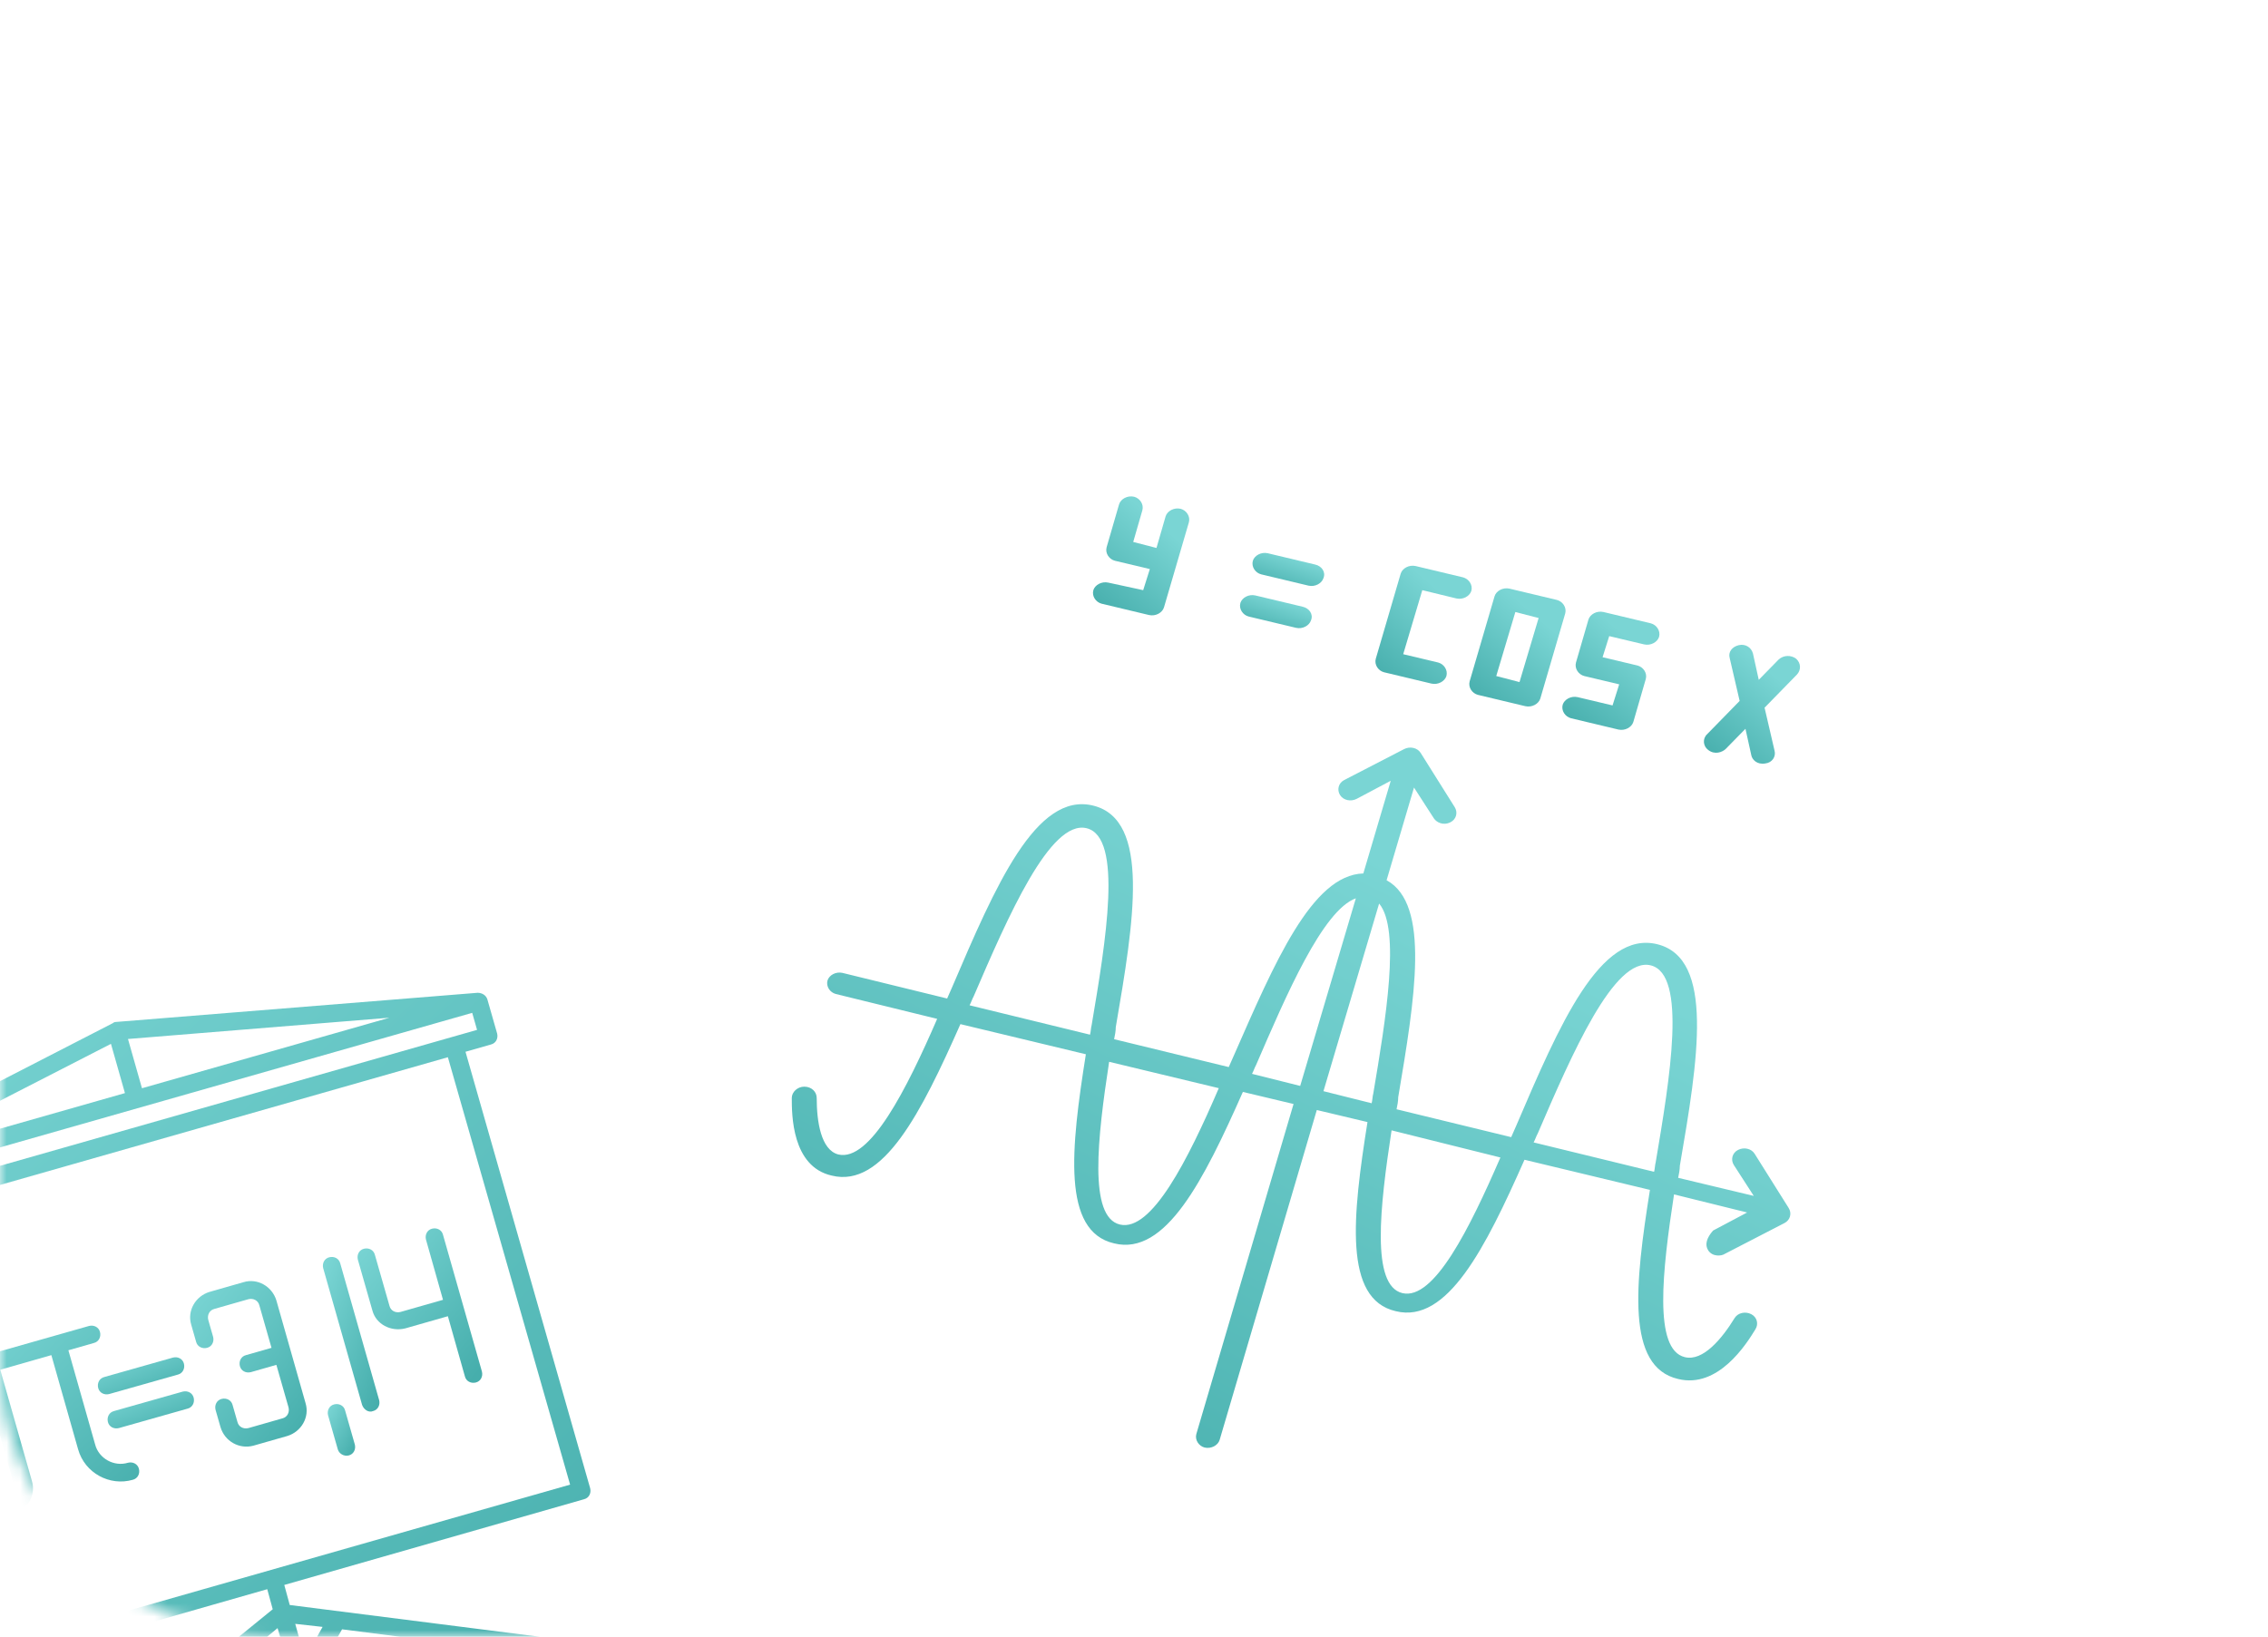 <svg width="169" height="122" viewBox="0 0 169 122" fill="none" xmlns="http://www.w3.org/2000/svg">
<mask id="mask0_1_57" style="mask-type:alpha" maskUnits="userSpaceOnUse" x="0" y="0" width="169" height="122">
<rect width="169" height="122" rx="20" fill="url(#paint0_linear_1_57)"/>
</mask>
<g mask="url(#mask0_1_57)">
<path d="M127.278 93.183C127.587 93.689 128.268 93.633 128.516 93.464L132.973 91.162C133.406 90.937 133.53 90.432 133.282 90.039L130.744 85.995C130.497 85.602 129.94 85.49 129.506 85.714C129.073 85.939 128.949 86.445 129.197 86.838L130.682 89.14L125.049 87.792C125.111 87.511 125.173 87.174 125.173 86.894C126.535 78.975 127.773 71.45 123.502 70.383C119.231 69.316 116.197 76.392 112.978 83.917C112.855 84.198 112.731 84.479 112.607 84.76L104.065 82.682C104.127 82.401 104.188 82.064 104.188 81.783C105.426 74.427 106.603 67.407 103.322 65.61L105.365 58.702L106.85 61.005C107.036 61.285 107.531 61.566 108.088 61.285C108.522 61.061 108.645 60.555 108.398 60.162L105.86 56.119C105.612 55.726 105.055 55.613 104.622 55.838L100.165 58.141C99.731 58.365 99.608 58.871 99.855 59.264C100.103 59.657 100.66 59.769 101.093 59.544L103.631 58.197L101.589 65.104C97.751 65.216 94.965 71.787 91.932 78.695C91.808 78.975 91.684 79.256 91.56 79.537L83.018 77.459C83.08 77.178 83.142 76.841 83.142 76.561C84.504 68.642 85.742 61.117 81.47 60.05C77.199 58.983 74.166 66.059 70.947 73.584C70.823 73.865 70.7 74.146 70.576 74.427L62.776 72.517C62.281 72.405 61.786 72.686 61.662 73.079C61.538 73.528 61.847 73.977 62.281 74.09L69.833 75.943C67.543 81.222 64.819 86.613 62.467 86.051C61.167 85.714 60.857 83.58 60.857 81.84C60.857 81.39 60.486 80.997 59.928 80.997C59.433 80.997 59 81.39 59 81.84C59 83.075 59 86.95 61.971 87.624C65.809 88.579 68.657 82.906 71.566 76.336L80.913 78.582C79.799 85.602 79.118 91.78 83.018 92.678C86.856 93.633 89.703 87.961 92.613 81.39L96.389 82.289L89.146 106.886C89.022 107.335 89.332 107.785 89.765 107.897C90.26 108.009 90.756 107.729 90.879 107.335L98.122 82.738L101.898 83.636C100.784 90.656 100.103 96.834 104.003 97.732C107.841 98.687 110.688 93.015 113.598 86.445L122.945 88.691C121.83 95.711 121.15 101.888 125.049 102.787C128.021 103.517 130.125 100.203 130.806 99.08C131.054 98.687 130.93 98.182 130.497 97.957C130.063 97.732 129.506 97.845 129.259 98.238C128.33 99.754 126.906 101.495 125.545 101.158C123.192 100.596 123.873 94.7 124.74 89.028L130.187 90.376L127.649 91.723C127.154 92.285 127.03 92.79 127.278 93.183ZM72.247 74.932C72.371 74.707 72.433 74.483 72.556 74.258C75.094 68.361 78.251 61.061 80.975 61.735C83.699 62.409 82.399 70.159 81.347 76.392C81.285 76.617 81.285 76.897 81.223 77.122L72.247 74.932ZM83.451 91.274C81.099 90.713 81.78 84.816 82.647 79.144L90.818 81.109C88.527 86.445 85.803 91.836 83.451 91.274ZM96.884 80.941L93.294 80.042C93.418 79.818 93.479 79.593 93.603 79.368C95.832 74.202 98.555 67.856 101.031 66.957L96.884 80.941ZM98.617 81.334L102.765 67.35C104.374 69.26 103.26 75.999 102.331 81.502C102.269 81.727 102.269 82.008 102.208 82.233L98.617 81.334ZM104.498 96.385C102.146 95.823 102.827 89.926 103.693 84.254L111.802 86.276C109.512 91.555 106.85 96.946 104.498 96.385ZM114.278 85.153C114.402 84.928 114.464 84.704 114.588 84.479C117.126 78.582 120.283 71.282 123.007 71.956C125.73 72.629 124.43 80.379 123.378 86.613C123.316 86.838 123.316 87.118 123.254 87.343L114.278 85.153Z" fill="url(#paint1_linear_1_57)"/>
<path d="M127.278 55.894C127.773 56.287 128.33 56.063 128.578 55.838L130.063 54.322L130.497 56.287C130.559 56.624 130.93 57.017 131.549 56.905C132.044 56.849 132.354 56.4 132.23 55.95L131.487 52.749L133.901 50.278C134.211 49.941 134.211 49.436 133.839 49.099C133.468 48.818 132.911 48.818 132.54 49.155L131.054 50.672L130.621 48.706C130.497 48.257 130.063 47.976 129.568 48.088C129.073 48.201 128.763 48.594 128.887 49.043L129.63 52.244L127.216 54.715C126.845 55.052 126.906 55.614 127.278 55.894Z" fill="url(#paint2_linear_1_57)"/>
<path d="M82.585 43.427C82.09 43.315 81.594 43.596 81.471 43.989C81.347 44.438 81.656 44.887 82.09 44.999L85.618 45.842C86.113 45.954 86.608 45.673 86.732 45.28L88.589 38.934C88.713 38.485 88.403 38.036 87.97 37.923C87.475 37.811 86.98 38.092 86.856 38.485L86.175 40.844L84.442 40.395L85.123 38.036C85.246 37.587 84.937 37.137 84.504 37.025C84.008 36.913 83.513 37.193 83.389 37.587L82.461 40.788C82.337 41.237 82.647 41.686 83.08 41.798L85.68 42.416L85.185 43.989L82.585 43.427Z" fill="url(#paint3_linear_1_57)"/>
<path d="M108.521 44.607C109.017 44.719 109.512 44.438 109.636 44.045C109.759 43.596 109.45 43.147 109.017 43.034L105.488 42.192C104.993 42.08 104.498 42.36 104.374 42.753L102.517 49.099C102.393 49.549 102.703 49.998 103.136 50.11L106.664 50.953C107.16 51.065 107.655 50.784 107.779 50.391C107.902 49.942 107.593 49.492 107.16 49.38L104.56 48.762L105.983 43.989L108.521 44.607Z" fill="url(#paint4_linear_1_57)"/>
<path d="M112.483 43.876C111.988 43.764 111.493 44.044 111.369 44.438L109.512 50.783C109.388 51.233 109.698 51.682 110.131 51.794L113.66 52.637C114.155 52.749 114.65 52.468 114.774 52.075L116.631 45.729C116.755 45.28 116.445 44.831 116.012 44.718L112.483 43.876ZM113.226 50.84L111.493 50.39L112.917 45.617L114.65 46.066L113.226 50.84Z" fill="url(#paint5_linear_1_57)"/>
<path d="M122.511 48.032C123.007 48.145 123.502 47.864 123.626 47.471C123.749 47.021 123.44 46.572 123.007 46.46L119.478 45.617C118.983 45.505 118.488 45.786 118.364 46.179L117.435 49.38C117.312 49.829 117.621 50.279 118.054 50.391L120.654 51.009L120.159 52.581L117.559 51.963C117.064 51.851 116.569 52.132 116.445 52.525C116.321 52.974 116.631 53.423 117.064 53.536L120.592 54.378C121.088 54.49 121.583 54.21 121.707 53.816L122.635 50.615C122.759 50.166 122.449 49.717 122.016 49.605L119.416 48.987L119.911 47.414L122.511 48.032Z" fill="url(#paint6_linear_1_57)"/>
<path d="M97.998 42.079L94.47 41.237C93.975 41.124 93.479 41.405 93.356 41.798C93.232 42.248 93.541 42.697 93.975 42.809L97.503 43.652C97.998 43.764 98.493 43.483 98.617 43.09C98.803 42.641 98.493 42.191 97.998 42.079Z" fill="url(#paint7_linear_1_57)"/>
<path d="M97.07 45.224L93.541 44.382C93.046 44.269 92.551 44.55 92.427 44.943C92.303 45.392 92.613 45.842 93.046 45.954L96.574 46.796C97.07 46.909 97.565 46.628 97.689 46.235C97.874 45.785 97.565 45.336 97.07 45.224Z" fill="url(#paint8_linear_1_57)"/>
<path d="M35.593 74L8.63 76.175C8.54 76.175 8.449 76.221 8.404 76.266L-15.659 88.637C-15.886 88.773 -16.067 89.09 -15.976 89.407L-15.251 91.945C-15.161 92.308 -14.798 92.489 -14.435 92.398L-12.532 91.855L-3.242 124.391C-3.152 124.754 -2.789 124.935 -2.427 124.845L19.914 118.455L20.322 119.95L5.005 132.412C4.733 132.639 4.688 133.047 4.915 133.364C5.141 133.636 5.549 133.681 5.866 133.455L18.056 123.53L21.999 125.751L22.633 128.017C22.724 128.379 23.086 128.56 23.449 128.47C23.811 128.379 23.992 128.017 23.902 127.654L23.267 125.388L25.488 121.446L41.077 123.44C41.53 123.485 41.802 123.123 41.802 122.851C41.847 122.488 41.575 122.171 41.213 122.126L21.591 119.633L21.183 118.138L43.524 111.748C43.886 111.658 44.068 111.295 43.977 110.933L34.687 78.396L36.59 77.852C36.953 77.761 37.134 77.399 37.044 77.036L36.319 74.499C36.228 74.181 35.911 74 35.593 74ZM21.455 123.984L19.098 122.669L20.684 121.355L21.455 123.984ZM9.537 77.444L29.023 75.858L10.579 81.115L9.537 77.444ZM8.268 77.806L9.31 81.477L-9.133 86.734L8.268 77.806ZM24.038 121.265L22.724 123.621L21.999 121.038L24.038 121.265ZM42.481 110.661L-2.155 123.394L-11.263 91.537L33.373 78.803L42.481 110.661ZM35.548 76.764L-14.209 90.948L-14.571 89.679L35.186 75.495L35.548 76.764Z" fill="url(#paint9_linear_1_57)"/>
<path d="M18.872 107.76L21.41 107.035C22.452 106.718 23.086 105.631 22.769 104.588L20.594 96.93C20.277 95.888 19.189 95.253 18.147 95.57L15.609 96.296C14.567 96.613 13.932 97.7 14.25 98.743L14.612 100.011C14.703 100.374 15.065 100.555 15.428 100.465C15.79 100.374 15.972 100.011 15.881 99.649L15.518 98.38C15.428 98.017 15.609 97.655 15.972 97.564L18.509 96.839C18.872 96.749 19.234 96.93 19.325 97.292L20.231 100.465L18.328 101.008C17.965 101.099 17.784 101.461 17.875 101.824C17.965 102.187 18.328 102.368 18.691 102.277L20.594 101.733L21.5 104.906C21.591 105.268 21.41 105.631 21.047 105.721L18.509 106.446C18.147 106.537 17.784 106.356 17.694 105.993L17.331 104.724C17.24 104.362 16.878 104.18 16.515 104.271C16.153 104.362 15.972 104.724 16.062 105.087L16.425 106.356C16.742 107.443 17.83 108.032 18.872 107.76Z" fill="url(#paint10_linear_1_57)"/>
<path d="M25.986 108.485C26.349 108.395 26.53 108.032 26.44 107.67L25.715 105.132C25.624 104.769 25.261 104.588 24.899 104.679C24.536 104.769 24.355 105.132 24.446 105.495L25.171 108.032C25.261 108.349 25.624 108.576 25.986 108.485Z" fill="url(#paint11_linear_1_57)"/>
<path d="M27.799 105.177C28.162 105.087 28.343 104.724 28.252 104.362L25.352 94.166C25.261 93.803 24.899 93.622 24.536 93.713C24.174 93.803 23.993 94.166 24.083 94.528L26.983 104.724C27.119 105.087 27.482 105.313 27.799 105.177Z" fill="url(#paint12_linear_1_57)"/>
<path d="M30.201 99.014L33.373 98.108L34.642 102.594C34.732 102.957 35.095 103.138 35.458 103.048C35.82 102.957 36.001 102.594 35.911 102.232L33.01 92.036C32.92 91.673 32.557 91.492 32.195 91.583C31.832 91.673 31.651 92.036 31.742 92.398L33.01 96.885L29.838 97.791C29.476 97.882 29.113 97.7 29.023 97.338L27.935 93.531C27.844 93.169 27.482 92.987 27.119 93.078C26.757 93.169 26.576 93.531 26.666 93.894L27.754 97.7C28.026 98.697 29.113 99.286 30.201 99.014Z" fill="url(#paint13_linear_1_57)"/>
<path d="M7.316 103.456C7.407 103.818 7.769 103.999 8.132 103.909L13.253 102.459C13.615 102.368 13.796 102.005 13.706 101.643C13.615 101.28 13.253 101.099 12.89 101.19L7.769 102.64C7.407 102.73 7.226 103.093 7.316 103.456Z" fill="url(#paint14_linear_1_57)"/>
<path d="M13.615 103.727L8.494 105.177C8.132 105.268 7.951 105.63 8.041 105.993C8.132 106.356 8.494 106.537 8.857 106.446L13.978 104.996C14.34 104.905 14.521 104.543 14.431 104.18C14.34 103.818 13.978 103.637 13.615 103.727Z" fill="url(#paint15_linear_1_57)"/>
<path d="M0.655 111.567L-0.614 111.929C-0.977 112.02 -1.158 112.383 -1.067 112.745C-0.977 113.108 -0.614 113.289 -0.252 113.198L1.017 112.836C2.06 112.519 2.694 111.431 2.377 110.389L0.02 102.096L3.827 101.008L5.821 108.032C6.319 109.8 8.177 110.797 9.899 110.298C10.262 110.207 10.443 109.845 10.352 109.482C10.262 109.12 9.899 108.939 9.537 109.029C8.494 109.346 7.362 108.712 7.09 107.67L5.096 100.646L6.999 100.102C7.362 100.011 7.543 99.649 7.452 99.286C7.362 98.924 6.999 98.743 6.636 98.833L-2.291 101.371C-3.333 101.688 -3.967 102.776 -3.65 103.818C-3.56 104.18 -3.197 104.362 -2.835 104.271C-2.472 104.18 -2.291 103.818 -2.381 103.455C-2.472 103.093 -2.291 102.73 -1.928 102.64L-1.294 102.458L1.063 110.751C1.244 111.114 1.017 111.476 0.655 111.567Z" fill="url(#paint16_linear_1_57)"/>
</g>
<defs>
<linearGradient id="paint0_linear_1_57" x1="157.411" y1="118.166" x2="58.757" y2="-28.801" gradientUnits="userSpaceOnUse">
<stop stop-color="#46AEAC"/>
<stop offset="1" stop-color="#7AD5D4"/>
</linearGradient>
<linearGradient id="paint1_linear_1_57" x1="64.943" y1="107.611" x2="89.561" y2="57.533" gradientUnits="userSpaceOnUse">
<stop stop-color="#46AEAC"/>
<stop offset="1" stop-color="#7AD5D4"/>
</linearGradient>
<linearGradient id="paint2_linear_1_57" x1="127.538" y1="56.872" x2="132.763" y2="50.848" gradientUnits="userSpaceOnUse">
<stop stop-color="#46AEAC"/>
<stop offset="1" stop-color="#7AD5D4"/>
</linearGradient>
<linearGradient id="paint3_linear_1_57" x1="82.016" y1="45.814" x2="87.243" y2="39.779" gradientUnits="userSpaceOnUse">
<stop stop-color="#46AEAC"/>
<stop offset="1" stop-color="#7AD5D4"/>
</linearGradient>
<linearGradient id="paint4_linear_1_57" x1="103.062" y1="50.925" x2="108.252" y2="44.896" gradientUnits="userSpaceOnUse">
<stop stop-color="#46AEAC"/>
<stop offset="1" stop-color="#7AD5D4"/>
</linearGradient>
<linearGradient id="paint5_linear_1_57" x1="110.058" y1="52.609" x2="115.247" y2="46.58" gradientUnits="userSpaceOnUse">
<stop stop-color="#46AEAC"/>
<stop offset="1" stop-color="#7AD5D4"/>
</linearGradient>
<linearGradient id="paint6_linear_1_57" x1="116.995" y1="54.351" x2="122.178" y2="48.277" gradientUnits="userSpaceOnUse">
<stop stop-color="#46AEAC"/>
<stop offset="1" stop-color="#7AD5D4"/>
</linearGradient>
<linearGradient id="paint7_linear_1_57" x1="93.755" y1="43.662" x2="94.614" y2="41.004" gradientUnits="userSpaceOnUse">
<stop stop-color="#46AEAC"/>
<stop offset="1" stop-color="#7AD5D4"/>
</linearGradient>
<linearGradient id="paint8_linear_1_57" x1="92.826" y1="46.807" x2="93.686" y2="44.148" gradientUnits="userSpaceOnUse">
<stop stop-color="#46AEAC"/>
<stop offset="1" stop-color="#7AD5D4"/>
</linearGradient>
<linearGradient id="paint9_linear_1_57" x1="39.886" y1="131.727" x2="-12.025" y2="75.526" gradientUnits="userSpaceOnUse">
<stop stop-color="#46AEAC"/>
<stop offset="1" stop-color="#7AD5D4"/>
</linearGradient>
<linearGradient id="paint10_linear_1_57" x1="22.256" y1="107.439" x2="11.881" y2="99.586" gradientUnits="userSpaceOnUse">
<stop stop-color="#46AEAC"/>
<stop offset="1" stop-color="#7AD5D4"/>
</linearGradient>
<linearGradient id="paint11_linear_1_57" x1="26.323" y1="108.385" x2="23.429" y2="106.735" gradientUnits="userSpaceOnUse">
<stop stop-color="#46AEAC"/>
<stop offset="1" stop-color="#7AD5D4"/>
</linearGradient>
<linearGradient id="paint12_linear_1_57" x1="27.986" y1="104.855" x2="21.126" y2="102.157" gradientUnits="userSpaceOnUse">
<stop stop-color="#46AEAC"/>
<stop offset="1" stop-color="#7AD5D4"/>
</linearGradient>
<linearGradient id="paint13_linear_1_57" x1="35.297" y1="102.709" x2="25.339" y2="94.066" gradientUnits="userSpaceOnUse">
<stop stop-color="#46AEAC"/>
<stop offset="1" stop-color="#7AD5D4"/>
</linearGradient>
<linearGradient id="paint14_linear_1_57" x1="13.288" y1="103.845" x2="11.623" y2="99.678" gradientUnits="userSpaceOnUse">
<stop stop-color="#46AEAC"/>
<stop offset="1" stop-color="#7AD5D4"/>
</linearGradient>
<linearGradient id="paint15_linear_1_57" x1="14.013" y1="106.382" x2="12.348" y2="102.215" gradientUnits="userSpaceOnUse">
<stop stop-color="#46AEAC"/>
<stop offset="1" stop-color="#7AD5D4"/>
</linearGradient>
<linearGradient id="paint16_linear_1_57" x1="9.408" y1="112.769" x2="-3.167" y2="99.53" gradientUnits="userSpaceOnUse">
<stop stop-color="#46AEAC"/>
<stop offset="1" stop-color="#7AD5D4"/>
</linearGradient>
</defs>
</svg>
